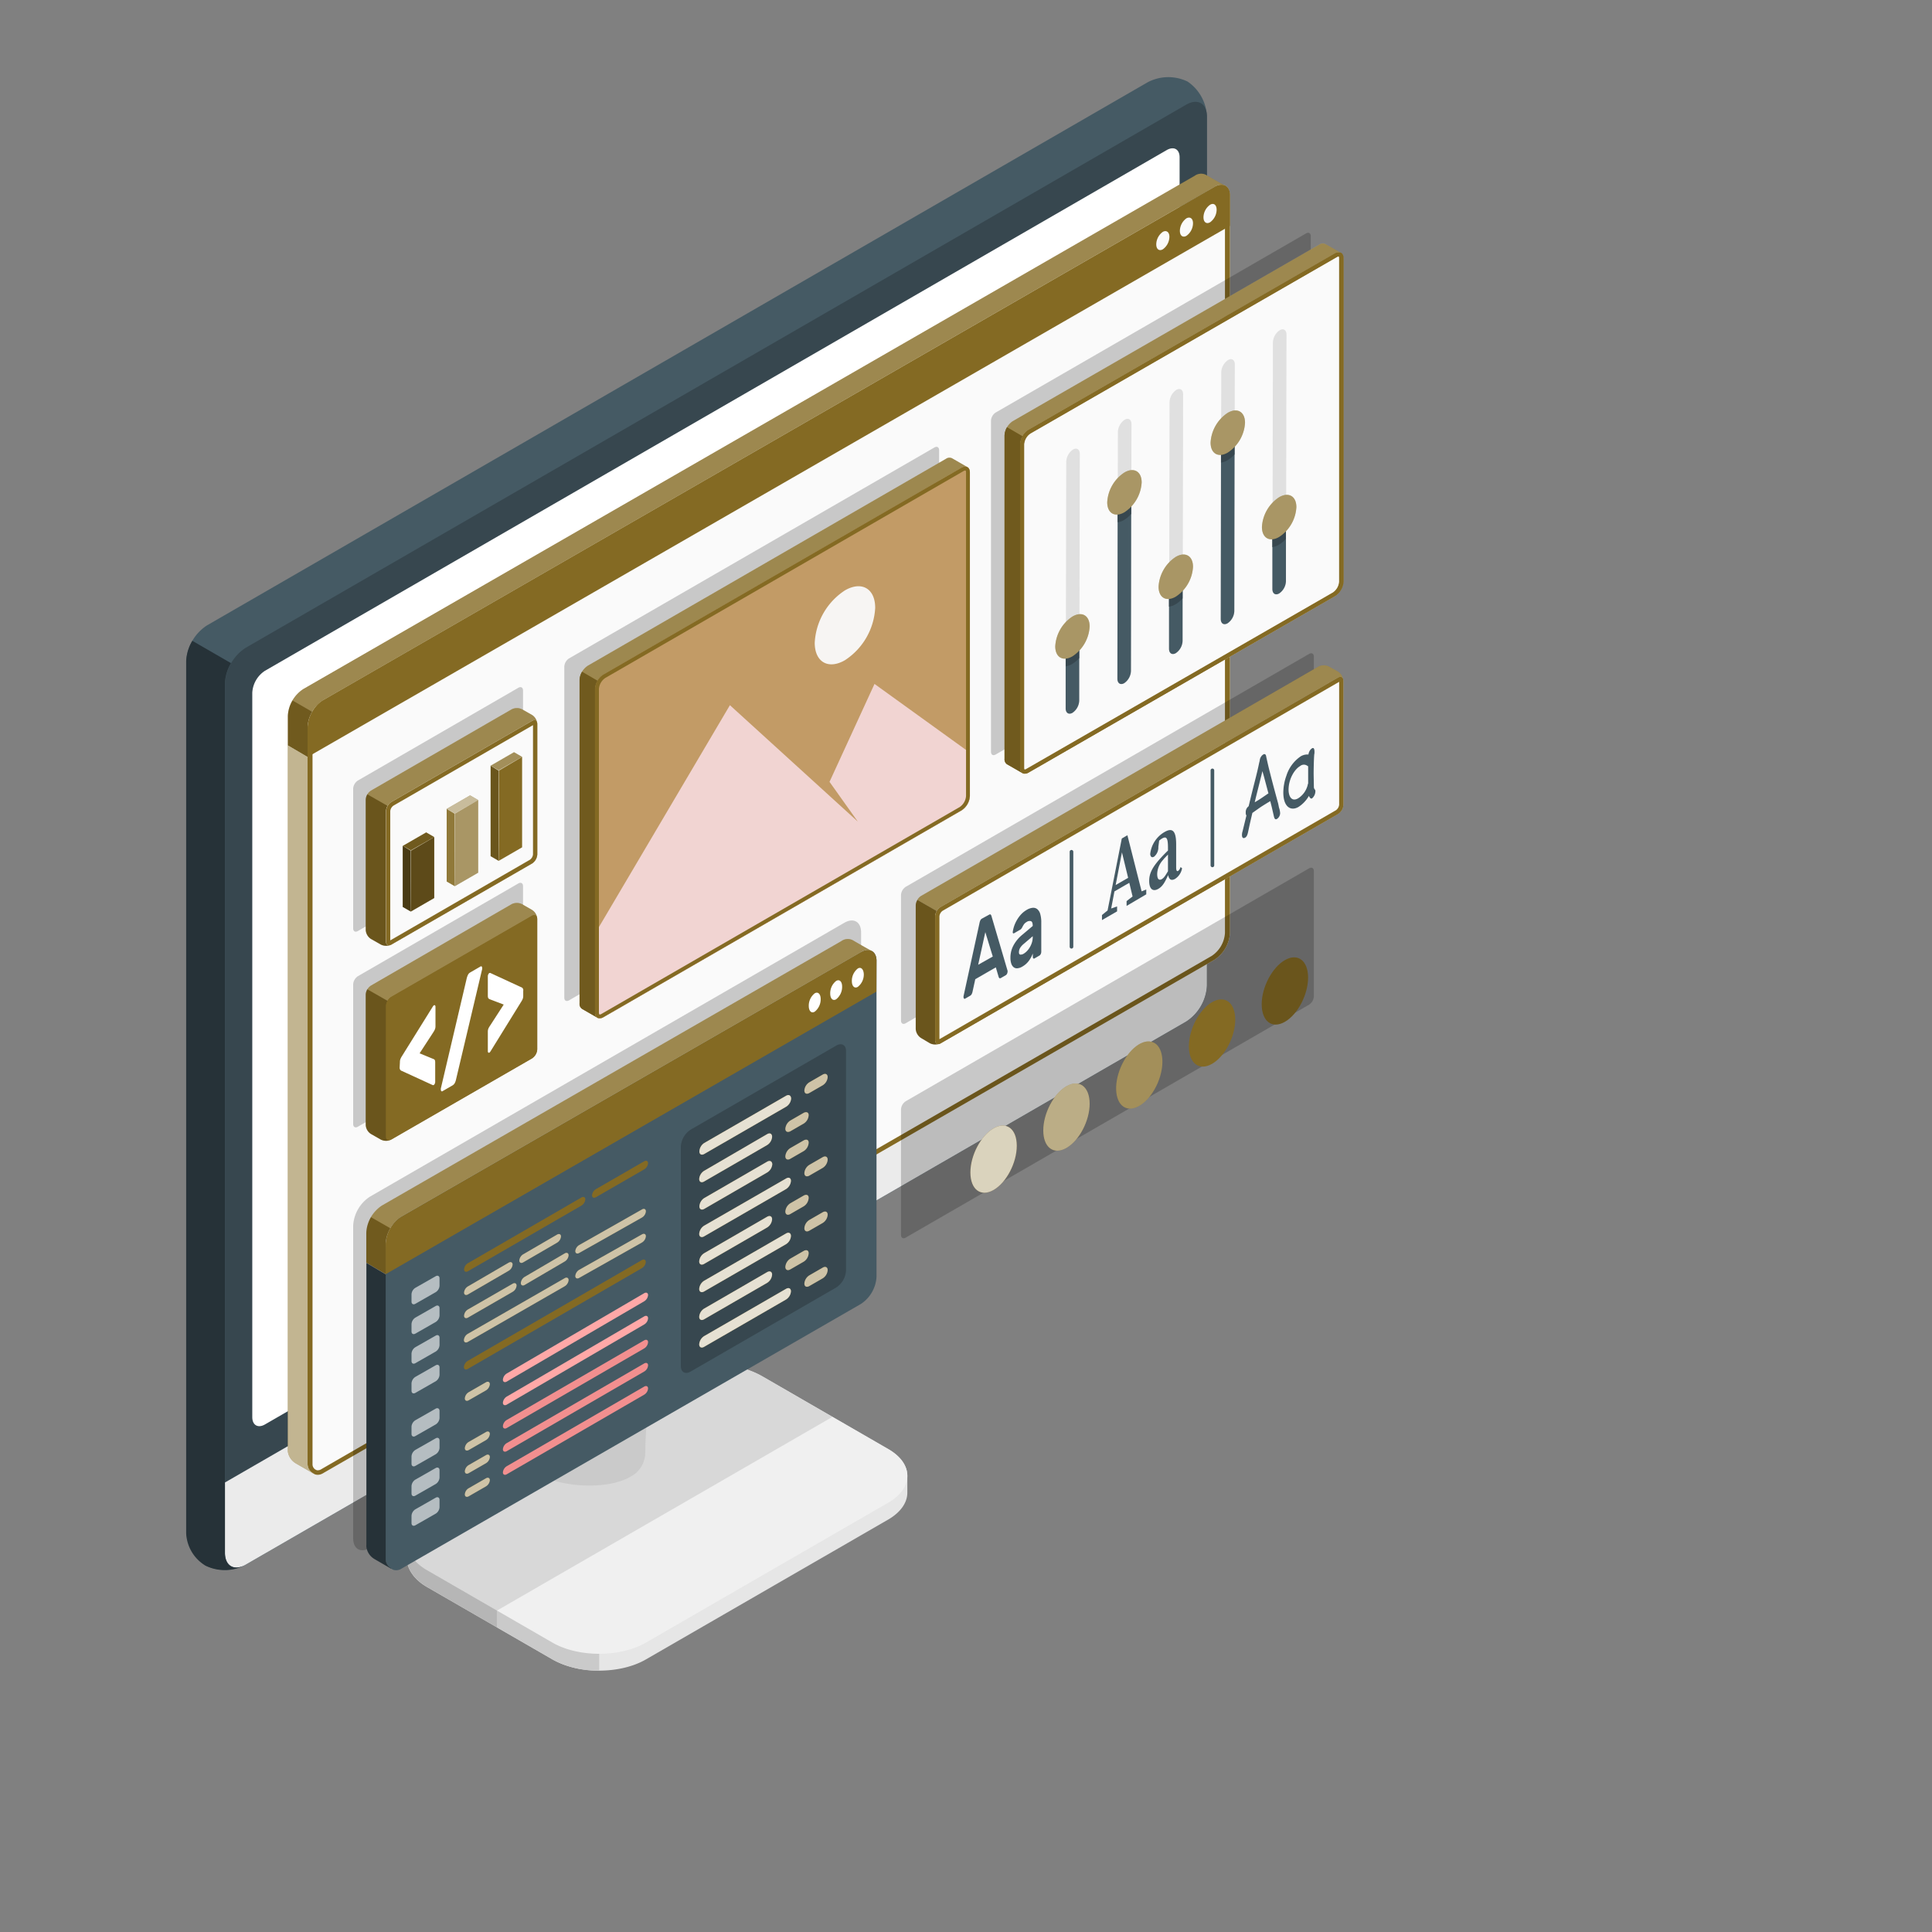 <?xml version="1.0" encoding="UTF-8" standalone="no"?>
<svg
   viewBox="0 0 500 500"
   version="1.1"
   id="svg504"
   sodipodi:docname="105.svg"
   inkscape:version="1.1.2 (0a00cf5339, 2022-02-04)"
   xmlns:inkscape="http://www.inkscape.org/namespaces/inkscape"
   xmlns:sodipodi="http://sodipodi.sourceforge.net/DTD/sodipodi-0.dtd"
   xmlns="http://www.w3.org/2000/svg"
   xmlns:svg="http://www.w3.org/2000/svg">
  <rect x="0" y="0" width="500" height="500" fill="#808080" stroke="none"/>
  <defs
     id="defs508" />
  <sodipodi:namedview
     id="namedview506"
     pagecolor="#ffffff"
     bordercolor="#666666"
     borderopacity="1.0"
     inkscape:pageshadow="2"
     inkscape:pageopacity="0.0"
     inkscape:pagecheckerboard="0"
     showgrid="false"
     inkscape:zoom="1.132"
     inkscape:cx="249.5583"
     inkscape:cy="250.4417"
     inkscape:window-width="1478"
     inkscape:window-height="800"
     inkscape:window-x="0"
     inkscape:window-y="0"
     inkscape:window-maximized="1"
     inkscape:current-layer="svg504" />
  <g
     id="freepik--device--inject-22">
    <g
       id="freepik--Monitor--inject-22">
      <path
         d="m 229.86,375 -32.48,-18.76 c -6.66,-3.85 -17.89,-4.73 -25.08,-2 l -19.3,7.45 a 111.11,111.11 0 0 0 -24,13.63 l -19.62,15.45 c -2.82,2.22 -4.21,4.92 -4.21,7.56 0,0.74 0,3.72 0,4.48 0,3 1.81,5.88 5.33,7.91 l 32.5,18.75 c 6.67,3.85 17.48,3.85 24.14,0 l 62.68,-36.18 c 3.35,-1.94 5,-4.47 5,-7 V 382 c 0.04,-2.57 -1.62,-5.09 -4.96,-7 z"
         style="fill:#e6e6e6"
         id="path2" />
      <path
         d="m 105.23,402.81 c 0,3 1.81,5.88 5.33,7.91 L 143,429.47 a 24.6,24.6 0 0 0 12.07,2.89 v -4.63 l -49.89,-28.81 c 0.04,1.15 0.04,3.27 0.05,3.89 z"
         style="fill:#e0e0e0"
         id="path4" />
      <path
         d="m 105.23,402.81 c 0,3 1.81,5.88 5.33,7.91 L 143,429.47 a 24.6,24.6 0 0 0 12.07,2.89 v -4.63 l -49.89,-28.81 c 0.04,1.15 0.04,3.27 0.05,3.89 z"
         style="opacity:0.1"
         id="path6" />
      <path
         d="m 172.3,354.27 -19.3,7.42 a 111.11,111.11 0 0 0 -24,13.63 l -19.62,15.45 c -6,4.76 -5.55,11.74 1.12,15.59 l 32.5,18.76 c 6.67,3.84 17.48,3.84 24.14,0 l 62.68,-36.19 c 6.67,-3.85 6.67,-10.09 0,-13.94 l -32.48,-18.76 c -6.62,-3.85 -17.85,-4.73 -25.04,-1.96 z"
         style="fill:#f0f0f0"
         id="path8" />
      <path
         d="m 197.38,356.23 c -6.66,-3.85 -17.89,-4.73 -25.08,-2 l -19.3,7.46 a 111.11,111.11 0 0 0 -24,13.63 l -19.62,15.45 c -2.82,2.22 -4.21,4.92 -4.21,7.56 0,0.74 0,3.72 0,4.48 0,3 1.81,5.88 5.33,7.91 l 18.09,10.45 v -4.34 l 86.85,-50.14 z"
         style="opacity:0.1"
         id="path10" />
      <path
         d="m 167,376 c 0,-9.58 3,-39.74 9.29,-46.79 l -20.11,-2.23 c -9.89,10.46 -21.73,35.43 -28.9,49.82 0,0 5.9,2.4 13.19,5.41 7.29,3.01 17.41,3 22.62,0 a 7,7 0 0 0 3.9,-6.21 z"
         style="fill:#e0e0e0"
         id="path12" />
      <path
         d="m 167,376 c 0,-9.58 3,-39.74 9.29,-46.79 l -20.11,-2.23 c -9.89,10.46 -21.73,35.43 -28.9,49.82 0,0 5.9,2.4 13.19,5.41 7.29,3.01 17.41,3 22.62,0 a 7,7 0 0 0 3.9,-6.21 z"
         style="opacity:0.1"
         id="path14" />
      <path
         d="m 163.19,329.85 c 3.91,1.61 9.33,1.61 12.13,0 2.8,-1.61 2.79,-4.75 0,-7 l -5.06,-4.09 a 57.93,57.93 0 0 0 -14.13,8.19 c 0,0 3.16,1.28 7.06,2.9 z"
         style="fill:#e0e0e0"
         id="path16" />
      <path
         d="m 53.21,405.14 a 11.47,11.47 0 0 0 10.36,-0.2 L 307,264.38 a 11.84,11.84 0 0 0 5.35,-9.26 V 30.17 a 11.47,11.47 0 0 0 -5,-9.06 A 11.44,11.44 0 0 0 297,21.3 L 53.55,161.86 a 11.84,11.84 0 0 0 -5.35,9.26 v 225 a 11.46,11.46 0 0 0 5.01,9.02 z"
         style="fill:#455a64"
         id="path18" />
      <path
         d="M 63.58,404.94 307,264.37 a 11.82,11.82 0 0 0 5.35,-9.26 V 30.17 c 0,-3.41 -2.4,-4.79 -5.35,-3.09 L 63.58,167.65 a 11.82,11.82 0 0 0 -5.35,9.26 v 224.94 c 0,3.41 2.39,4.79 5.35,3.09 z"
         style="fill:#37474f"
         id="path20" />
      <path
         d="m 58.23,383.66 v 18.19 c 0,3.41 2.39,4.79 5.35,3.09 L 307,264.37 a 11.82,11.82 0 0 0 5.35,-9.26 v -18.19 z"
         style="fill:#ebebeb"
         id="path22" />
      <path
         d="M 65.29,366.74 V 179.29 a 7.25,7.25 0 0 1 3.28,-5.69 L 302,38.81 c 1.81,-1 3.28,-0.19 3.28,1.9 v 187.46 a 7.28,7.28 0 0 1 -3.28,5.7 L 68.58,368.64 c -1.81,1.05 -3.29,0.2 -3.29,-1.9 z"
         style="fill:#ffffff"
         id="path24" />
      <path
         d="m 49.78,165.84 10,5.78 a 11.45,11.45 0 0 0 -1.58,5.28 v 225 c 0,3.11 2.1,4.85 5.34,3.09 a 11.36,11.36 0 0 1 -10.36,0.2 10.32,10.32 0 0 1 -5,-8.43 V 171.12 a 11,11 0 0 1 1.6,-5.28 z"
         style="fill:#263238"
         id="path26" />
    </g>
  </g>
  <g
     id="freepik--Window--inject-22">
    <g
       id="g56">
      <g
         id="freepik--window--inject-22">
        <path
           d="M318.28,50.19a1.51,1.51,0,0,0-.06-.37.08.08,0,0,0,0-.08,1.2,1.2,0,0,0-.09-.35,1.87,1.87,0,0,0-.23-.52.85.85,0,0,0-.14-.21.49.49,0,0,0-.11-.14,1.34,1.34,0,0,0-.27-.26l0,0A3,3,0,0,0,317,48a2.91,2.91,0,0,0-2.69.35L83.6,181.23c-2.21,1.27-4,4.38-4,8.84V378.86A2.73,2.73,0,0,0,81,381.27l.17.11.21.12a1.7,1.7,0,0,0,.34.12,2.22,2.22,0,0,0,.51.06,2.63,2.63,0,0,0,1.33-.38l.1-.06h0l3.82-2.2L314.31,248.38a8.85,8.85,0,0,0,4-6.93V50.69A3.84,3.84,0,0,0,318.28,50.19Z"
           style="fill:#fafafa"
           id="path31" />
        <path
           d="M316.08,49a1,1,0,0,1,.45.1l.07,0,0,0,.06.05.1.13h0v0l.08.13a.48.48,0,0,1,.08.16l0,0,.1.32v0l0,0,0,.06a.45.45,0,0,1,0,.11c0,.13,0,.27,0,.41V241.45a7.71,7.71,0,0,1-3.43,5.94L87,378l-3.71,2.15h0l-.1.06-.1.06a1.63,1.63,0,0,1-.7.23h-.06l-.26,0-.08,0h0l-.11-.06-.09-.06-.06,0,0,0,0,0a1.58,1.58,0,0,1-.85-1.4v-2h0V190.07c0-4.33,1.77-6.89,3.43-7.85L314.87,49.37a2.65,2.65,0,0,1,1.21-.39m0-1.14a3.58,3.58,0,0,0-1.77.54L83.6,181.23c-2.21,1.27-4,4.38-4,8.84V378h0v.87A2.73,2.73,0,0,0,81,381.27l.17.11.21.12a1.7,1.7,0,0,0,.34.12,2.22,2.22,0,0,0,.51.06h.06a2.63,2.63,0,0,0,1.27-.38l.1-.06h0l3.82-2.2L314.31,248.38a8.85,8.85,0,0,0,4-6.93V50.69a3.84,3.84,0,0,0,0-.5,1.51,1.51,0,0,0-.06-.37.08.08,0,0,0,0-.08,1.2,1.2,0,0,0-.09-.35,1.87,1.87,0,0,0-.23-.52.85.85,0,0,0-.14-.21.49.49,0,0,0-.11-.14,1.34,1.34,0,0,0-.27-.26l0,0A3,3,0,0,0,317,48a2.17,2.17,0,0,0-.92-.19Z"
           style="fill:#846A23"
           id="path33" />
        <path
           d="M317,48a2.91,2.91,0,0,0-2.69.35L83.6,181.23a8.84,8.84,0,0,0-4,6.93v7.75l-5.11-3v-7.66a8.85,8.85,0,0,1,4-6.92L309.2,45.49a2.8,2.8,0,0,1,2.9-.24C312.82,45.69,316.14,47.59,317,48Z"
           style="fill:#846A23"
           id="path35" />
        <path
           d="M318.3,50.66c0-2.53-1.8-3.55-4-2.28L83.6,181.24a8.82,8.82,0,0,0-4,6.92v7.76L318.3,58.46Z"
           style="fill:#846A23"
           id="path37" />
        <g
           style="opacity:0.2"
           id="g41">
          <path
             d="M314.3,48.38,83.6,181.23a8.41,8.41,0,0,0-2.82,3l-5.08-2.94a8,8,0,0,1,2.79-2.92L309.2,45.49a2.8,2.8,0,0,1,2.9-.24c.72.44,4,2.32,4.88,2.78A2.9,2.9,0,0,0,314.3,48.38Z"
             style="fill:#fff"
             id="path39" />
        </g>
        <path
           d="M74.49,192.94v-7.68a8.24,8.24,0,0,1,1.21-4l5.1,2.93a8,8,0,0,0-1.2,4v7.76Z"
           style="opacity:0.15"
           id="path43" />
        <path
           d="M300.94,60a4.05,4.05,0,0,0-1.7,3.24c0,1.25.76,1.82,1.7,1.28a4.05,4.05,0,0,0,1.7-3.24C302.64,60.07,301.88,59.5,300.94,60Z"
           style="fill:#fafafa"
           id="path45" />
        <path
           d="M307.05,56.5a4.09,4.09,0,0,0-1.7,3.25c0,1.25.76,1.82,1.7,1.28a4.05,4.05,0,0,0,1.7-3.24C308.75,56.54,308,56,307.05,56.5Z"
           style="fill:#fafafa"
           id="path47" />
        <path
           d="M313.16,53a4.05,4.05,0,0,0-1.7,3.24c0,1.25.76,1.83,1.7,1.29a4.07,4.07,0,0,0,1.7-3.25C314.86,53,314.1,52.43,313.16,53Z"
           style="fill:#fafafa"
           id="path49" />
        <path
           d="M81,381.28l-.2-.11-4.22-2.44a4.26,4.26,0,0,1-2.09-3.1,5.83,5.83,0,0,1,0-.59V192.92l5.11,3V378.86a2.62,2.62,0,0,0,1.24,2.27,1,1,0,0,0,.13.09s0,0,0,0Z"
           style="fill:#846A23"
           id="path51" />
        <path
           d="M81,381.28l-.2-.11-4.22-2.44a4.26,4.26,0,0,1-2.09-3.1,5.83,5.83,0,0,1,0-.59V192.92l5.11,3V378.86a2.62,2.62,0,0,0,1.24,2.27,1,1,0,0,0,.13.09s0,0,0,0Z"
           style="fill:#fff;opacity:0.5"
           id="path53" />
      </g>
    </g>
  </g>
  <g
     id="freepik--Color--inject-22">
    <g
       id="freepik--color--inject-22">
      <g
         style="opacity:0.2"
         id="g61">
        <path
           d="M234.4,285l104.4-60.28c.67-.38,1.22-.07,1.22.71V257.9A2.72,2.72,0,0,1,338.8,260L234.4,320.29c-.67.39-1.22.08-1.22-.7V287.11A2.72,2.72,0,0,1,234.4,285Z"
           id="path59" />
      </g>
      <path
         d="M263.14,296.53c0,4.41-2.68,9.52-6,11.43s-6-.12-6-4.52,2.68-9.53,6-11.43S263.14,292.12,263.14,296.53Z"
         style="fill:#846A23"
         id="path63" />
      <path
         d="M263.14,296.53c0,4.41-2.68,9.52-6,11.43s-6-.12-6-4.52,2.68-9.53,6-11.43S263.14,292.12,263.14,296.53Z"
         style="fill:#fff;opacity:0.7"
         id="path65" />
      <path
         d="M282,285.65c0,4.4-2.68,9.52-6,11.43s-6-.12-6-4.52,2.68-9.53,6-11.44S282,281.24,282,285.65Z"
         style="fill:#846A23"
         id="path67" />
      <path
         d="M282,285.65c0,4.4-2.68,9.52-6,11.43s-6-.12-6-4.52,2.68-9.53,6-11.44S282,281.24,282,285.65Z"
         style="fill:#fff;opacity:0.45"
         id="path69" />
      <ellipse
         cx="294.85"
         cy="278.22"
         rx="9.19"
         ry="5.2"
         transform="translate(-76.61 440.59) rotate(-66.95)"
         style="fill:#846A23"
         id="ellipse71" />
      <ellipse
         cx="294.85"
         cy="278.22"
         rx="9.19"
         ry="5.2"
         transform="translate(-76.61 440.59) rotate(-66.95)"
         style="fill:#fff;opacity:0.25"
         id="ellipse73" />
      <path
         d="M319.68,263.88c0,4.41-2.68,9.53-6,11.44s-6-.12-6-4.53,2.68-9.52,6-11.43S319.68,259.48,319.68,263.88Z"
         style="fill:#846A23"
         id="path75" />
      <path
         d="M338.53,253c0,4.41-2.68,9.53-6,11.44s-6-.12-6-4.53,2.68-9.52,6-11.43S338.53,248.6,338.53,253Z"
         style="fill:#846A23"
         id="path77" />
      <path
         d="M338.53,253c0,4.41-2.68,9.53-6,11.44s-6-.12-6-4.53,2.68-9.52,6-11.43S338.53,248.6,338.53,253Z"
         style="opacity:0.2"
         id="path79" />
    </g>
  </g>
  <g
     id="freepik--Fonts--inject-22">
    <g
       id="freepik--fonts--inject-22">
      <g
         style="opacity:0.2"
         id="g85">
        <path
           d="M234.4,229.51l104.4-60.28c.67-.39,1.22-.07,1.22.71v32.48a2.68,2.68,0,0,1-1.22,2.11L234.4,264.81c-.67.39-1.22.08-1.22-.7V231.62A2.72,2.72,0,0,1,234.4,229.51Z"
           id="path83" />
      </g>
      <g
         id="freepik--speech-bubble--inject-22">
        <path
           d="M242.28,236.13a3.36,3.36,0,0,1,.16-.33h0A3.41,3.41,0,0,0,242.28,236.13Z"
           style="fill:#ebebeb"
           id="path87" />
        <path
           d="M347.59,175.76a.71.71,0,0,0-.69-.56,1.23,1.23,0,0,0-.62.19L243.41,234.78a2.81,2.81,0,0,0-1,1l-5-2.89a3,3,0,0,1,.93-1l102.87-59.38a3.06,3.06,0,0,1,2.75,0l2.29,1.28A2.94,2.94,0,0,1,347.59,175.76Z"
           style="fill:#846A23"
           id="path89" />
        <g
           style="opacity:0.2"
           id="g93">
          <path
             d="M347.59,175.76a.71.71,0,0,0-.69-.56,1.23,1.23,0,0,0-.62.19L243.41,234.78a2.81,2.81,0,0,0-1,1l-5-2.89a3,3,0,0,1,.93-1l102.87-59.38a3.06,3.06,0,0,1,2.75,0l2.29,1.28A2.94,2.94,0,0,1,347.59,175.76Z"
             style="fill:#fff"
             id="path91" />
        </g>
        <path
           d="M243.41,270a3.14,3.14,0,0,1-2.74,0l-2.3-1.36a3,3,0,0,1-1.38-2.35v-32a2.87,2.87,0,0,1,.44-1.4l5,2.89a2.77,2.77,0,0,0-.4,1.35v32.07C242.05,270,242.61,270.48,243.41,270Z"
           style="fill:#846A23"
           id="path95" />
        <g
           style="opacity:0.2"
           id="g99">
          <path
             d="M243.41,270a3.14,3.14,0,0,1-2.74,0l-2.3-1.36a3,3,0,0,1-1.38-2.35v-32a2.87,2.87,0,0,1,.44-1.4l5,2.89a2.77,2.77,0,0,0-.4,1.35v32.07C242.05,270,242.61,270.48,243.41,270Z"
             id="path97" />
        </g>
        <path
           d="M346.89,175.2a1.22,1.22,0,0,0-.61.19L243.41,234.78a3,3,0,0,0-1.36,2.37v32.07c0,.62.3,1,.75,1a1.2,1.2,0,0,0,.61-.19l102.87-59.39a3,3,0,0,0,1.37-2.37V176.18c0-.62-.31-1-.76-1Z"
           style="fill:#fafafa"
           id="path101" />
        <path
           d="M346.57,176.46v31.79a2,2,0,0,1-.83,1.44L243.12,268.94V237.15a2,2,0,0,1,.83-1.44l102.62-59.25m.32-1.26a1.22,1.22,0,0,0-.61.19L243.41,234.78a3,3,0,0,0-1.36,2.37v32.07c0,.62.3,1,.75,1a1.2,1.2,0,0,0,.61-.19l102.87-59.39a3,3,0,0,0,1.37-2.37V176.18c0-.62-.31-1-.76-1Z"
           style="fill:#846A23"
           id="path103" />
        <path
           d="M346.89,175.81c.14,0,.15.31.15.37v32.07a2.42,2.42,0,0,1-1.06,1.84L243.11,269.48a.63.63,0,0,1-.31.11c-.14,0-.14-.31-.14-.37V237.15a2.41,2.41,0,0,1,1.06-1.84l102.87-59.39a.61.61,0,0,1,.3-.11m0-.61a1.22,1.22,0,0,0-.61.19L243.41,234.78a3,3,0,0,0-1.36,2.37v32.07c0,.62.3,1,.75,1a1.2,1.2,0,0,0,.61-.19l102.87-59.39a3,3,0,0,0,1.37-2.37V176.18c0-.62-.31-1-.76-1Z"
           style="fill:#846A23"
           id="path105" />
      </g>
      <path
         d="M285.19,236.8l1.45-1.17L290.32,217l1.45-.84,3.68,14.52,1.2-.48v1.25l-5.09,3v-1.25l1.55-1.2-.85-3.53-3.84,2.22-.85,4.43,1.53-.54v1.28l-3.91,2.26Zm3.54-7.75,3.23-1.87-1.6-6.59Z"
         style="fill:#455a64"
         id="path108" />
      <path
         d="M302.32,226.47c-.87,1.88-1.43,2.92-2.56,3.57-1.32.76-2.35.16-2.35-2.07,0-1.74.62-3.4,3.16-6.11.46-.51,1.08-1.14,1.7-1.74v-.76c0-2.53-.41-3-1.56-2.34a5.21,5.21,0,0,0-.72.53l-.21,1.62a3.1,3.1,0,0,1-1.11,2.54c-.55.31-.9.08-1-.65a7.5,7.5,0,0,1,3.72-5.74c2.05-1.18,3-.31,3,3.22v5.92c0,.87.19,1.11.51.93a1.84,1.84,0,0,0,.62-1l.4.31a4.11,4.11,0,0,1-1.82,2.76C303.13,228,302.53,227.63,302.32,226.47Zm-1.59,1c.48-.28.78-.72,1.54-2v-4.31c-.5.53-1,1-1.26,1.37a5.58,5.58,0,0,0-1.53,3.63C299.48,227.62,300,227.9,300.73,227.5Z"
         style="fill:#455a64"
         id="path110" />
      <path
         d="M256,236.71c.18-.1.32-.1.41,0a1.2,1.2,0,0,1,.23.53l4.12,14a.44.44,0,0,1,0,.17,1.31,1.31,0,0,1-.13.57.86.86,0,0,1-.32.39l-1.21.7c-.23.13-.39.15-.47.06a.79.79,0,0,1-.19-.33l-.72-2.45-5.32,3.07-.72,3.29a2.45,2.45,0,0,1-.19.53,1.05,1.05,0,0,1-.47.49l-1.21.7a.24.24,0,0,1-.32,0,.55.55,0,0,1-.13-.41.65.65,0,0,1,0-.2L253.47,239a3.29,3.29,0,0,1,.23-.79,1.06,1.06,0,0,1,.4-.46Zm.93,10.84L255,241.24l-1.85,8.44Z"
         style="fill:#455a64"
         id="path112" />
      <path
         d="M262.11,241.14a7.93,7.93,0,0,1,.31-1.35,8.1,8.1,0,0,1,.69-1.56,8.39,8.39,0,0,1,1.09-1.53,6.37,6.37,0,0,1,1.51-1.22,3.65,3.65,0,0,1,1.55-.54,1.66,1.66,0,0,1,1.18.34,2.51,2.51,0,0,1,.77,1.25,7.51,7.51,0,0,1,.27,2.19v7.61a1.33,1.33,0,0,1-.14.57.81.81,0,0,1-.32.39l-1.28.74a.24.24,0,0,1-.32,0,.55.55,0,0,1-.13-.41v-.86a7.64,7.64,0,0,1-1,1.87,5.36,5.36,0,0,1-1.69,1.51,2.94,2.94,0,0,1-1.29.45,1.36,1.36,0,0,1-1-.29,2,2,0,0,1-.6-.94,4.68,4.68,0,0,1-.21-1.5,6.62,6.62,0,0,1,.83-3.27,9.18,9.18,0,0,1,2.2-2.64l2.74-2.31c0-.71-.15-1.12-.45-1.24a1.31,1.31,0,0,0-1.13.21,2.17,2.17,0,0,0-.66.56,5.66,5.66,0,0,0-.45.76,2.25,2.25,0,0,1-.28.44.92.92,0,0,1-.28.24l-1.56.9a.24.24,0,0,1-.29,0A.41.41,0,0,1,262.11,241.14Zm2.81,5.68a4.08,4.08,0,0,0,1-.84,5.37,5.37,0,0,0,.74-1.09,5.13,5.13,0,0,0,.46-1.19,4.85,4.85,0,0,0,.15-1.15v-.26L265,244.23a4.37,4.37,0,0,0-1,1.1,2.24,2.24,0,0,0-.3,1.12c0,.37.12.56.36.6A1.46,1.46,0,0,0,264.92,246.82Z"
         style="fill:#455a64"
         id="path114" />
      <path
         d="M331,209a5.19,5.19,0,0,1,.3,1.44,1.85,1.85,0,0,1-.75,1.45l-.1.06c-.55.31-.7-.35-.83-.95l-.49-2.13-.39-1.54c-.88.53-1.75,1.06-2.63,1.64l-1.65,1.17-.35.25c-.31,1.34-.64,2.71-.92,4.08-.21.85-.3,1.94-.93,2.3s-.84-.11-.84-.67a3.08,3.08,0,0,1,.15-.94l1-4.1a1.24,1.24,0,0,1-.17-.77,1.87,1.87,0,0,1,.75-1.64c.35-1.43.69-2.86,1.05-4.3.57-2.26,1.21-4.66,1.66-6.88l.15-.62a2.14,2.14,0,0,1,.72-1.45l.25-.17a.36.36,0,0,1,.44,0c.12.05.23.2.28.61.31,1.41.63,2.85,1,4.24.66,2.64,1.38,5.27,2.09,7.88Zm-2.74-3.73-.18-.65-1-3.76-.37-1.29-.12.51-1.37,5.48c-.17.7-.34,1.38-.5,2.07C326,206.91,327.13,206.09,328.29,205.3Z"
         style="fill:#455a64"
         id="path116" />
      <path
         d="M340.42,204.72a2.46,2.46,0,0,1-.85,1.89c-.35.2-.65-.21-.82-.64a8.3,8.3,0,0,1-2.71,2.87c-2,1.15-3.92,0-3.92-3.77a13.09,13.09,0,0,1,.8-4.33,9.52,9.52,0,0,1,3.7-5,3.34,3.34,0,0,1,2-.47,2.57,2.57,0,0,1,.43-1.12,1.69,1.69,0,0,1,.53-.5c.53-.31.61.52.61.83s0,.54-.06.74c-.11,1.15-.16,4.1-.16,4.85s.06,2.89.06,3.56S340.42,204.26,340.42,204.72Zm-2-1.53c0-.14.08-.29.13-.46v-4.4a1.91,1.91,0,0,0-.21-.14,1.51,1.51,0,0,0-1.86.06c-1.49.86-3,3.39-3,6.15,0,1.57.73,3.22,2.49,2.2A5.69,5.69,0,0,0,338.42,203.19Z"
         style="fill:#455a64"
         id="path118" />
      <path
         d="M277.3,245.49a.47.47,0,0,1-.47-.47V220.44a.47.47,0,1,1,.94,0V245A.47.47,0,0,1,277.3,245.49Z"
         style="fill:#455a64"
         id="path120" />
      <path
         d="M313.77,224.43a.47.47,0,0,1-.47-.47V199.38a.47.47,0,1,1,.94,0V224A.47.47,0,0,1,313.77,224.43Z"
         style="fill:#455a64"
         id="path122" />
    </g>
  </g>
  <g
     id="freepik--Controls--inject-22">
    <g
       id="g199">
      <g
         style="opacity:0.2"
         id="g128">
        <path
           d="M257.67,106.77,338,60.41c.68-.39,1.22-.07,1.22.7v85.67A2.69,2.69,0,0,1,338,148.9l-80.31,46.36c-.68.39-1.22.07-1.22-.71V108.88A2.69,2.69,0,0,1,257.67,106.77Z"
           id="path126" />
      </g>
      <path
         d="M346.93,65.4a1.57,1.57,0,0,0-1.43.2l-79.36,45.69A4.79,4.79,0,0,0,264,115v83.7a1.54,1.54,0,0,0,.59,1.37c-.37-.24-3.62-2.08-4-2.31a1.54,1.54,0,0,1-.62-1.39V112.7A4.78,4.78,0,0,1,262.1,109l79.35-45.7a1.51,1.51,0,0,1,1.54-.14C343.34,63.33,346.17,64.93,346.93,65.4Z"
         style="fill:#846A23"
         id="path130" />
      <g
         style="opacity:0.2"
         id="g134">
        <path
           d="M346.93,65.4c-.76-.47-3.59-2.07-3.94-2.28a1.51,1.51,0,0,0-1.54.14L262.1,109a4.54,4.54,0,0,0-1.52,1.61l4,2.33a4.54,4.54,0,0,1,1.52-1.61L345.5,65.6A1.57,1.57,0,0,1,346.93,65.4Z"
           style="fill:#fff"
           id="path132" />
      </g>
      <path
         d="M266.14,111.29,345.5,65.6c1.19-.69,2.15-.13,2.15,1.24v83.7a4.76,4.76,0,0,1-2.15,3.73L266.14,200c-1.19.68-2.15.13-2.15-1.25V115A4.77,4.77,0,0,1,266.14,111.29Z"
         style="fill:#fafafa"
         id="path136" />
      <path
         d="M346.46,65.3v1.08s.1.16.1.46v83.7a3.7,3.7,0,0,1-1.61,2.8L265.6,199a1.08,1.08,0,0,1-.44.16.8.8,0,0,1-.1-.47V115a3.68,3.68,0,0,1,1.62-2.8L346,66.53a1,1,0,0,1,.43-.15V65.3m0,0a1.94,1.94,0,0,0-1,.3l-79.36,45.69A4.77,4.77,0,0,0,264,115v83.69c0,1,.48,1.54,1.19,1.54a1.92,1.92,0,0,0,1-.29l79.36-45.7a4.76,4.76,0,0,0,2.15-3.73V66.84c0-1-.48-1.54-1.19-1.54Z"
         style="fill:#846A23"
         id="path138" />
      <path
         d="M264.62,112.9l-4-2.33a4.34,4.34,0,0,0-.64,2.13v83.69a1.54,1.54,0,0,0,.62,1.39c.4.23,3.65,2.07,4,2.31a1.54,1.54,0,0,1-.59-1.37V115A4.43,4.43,0,0,1,264.62,112.9Z"
         style="fill:#846A23"
         id="path140" />
      <path
         d="M264.62,112.9l-4-2.33a4.34,4.34,0,0,0-.64,2.13v83.69a1.54,1.54,0,0,0,.62,1.39c.4.23,3.65,2.07,4,2.31a1.54,1.54,0,0,1-.59-1.37V115A4.43,4.43,0,0,1,264.62,112.9Z"
         style="opacity:0.15"
         id="path142" />
      <path
         d="M346.46,66.3c.19,0,.2.49.2.54v83.7a3.79,3.79,0,0,1-1.66,2.87l-79.36,45.7a1,1,0,0,1-.46.16c-.19,0-.2-.49-.2-.55V115a3.79,3.79,0,0,1,1.66-2.87L346,66.46a1.07,1.07,0,0,1,.47-.16m0-1a1.94,1.94,0,0,0-1,.3l-79.36,45.69A4.77,4.77,0,0,0,264,115v83.69c0,1,.48,1.54,1.19,1.54a1.92,1.92,0,0,0,1-.29l79.36-45.7a4.76,4.76,0,0,0,2.15-3.73V66.84c0-1-.48-1.54-1.19-1.54Z"
         style="fill:#846A23"
         id="path144" />
      <g
         id="freepik--controls--inject-22">
        <path
           d="M306.07,165.86l.12-63.81c0-1.19-.78-1.71-1.75-1.15a4,4,0,0,0-1.76,3.17l-.12,63.82c0,1.19.78,1.71,1.75,1.15A4,4,0,0,0,306.07,165.86Z"
           style="fill:#e0e0e0"
           id="path146" />
        <path
           d="M306.05,148.25l0,17.61a4,4,0,0,1-1.76,3.18c-1,.56-1.75,0-1.75-1.15l0-17.61Z"
           style="fill:#455a64"
           id="path148" />
        <path
           d="M304.18,156.42a4.39,4.39,0,0,1-1.64.58v-6.72l3.51-2v6.59A7.86,7.86,0,0,1,304.18,156.42Z"
           style="fill:#37474f"
           id="path150" />
        <path
           d="M308.75,146.69c0-2.84-2-4-4.46-2.57a9.85,9.85,0,0,0-4.45,7.72c0,2.84,2,4,4.45,2.57A9.86,9.86,0,0,0,308.75,146.69Z"
           style="fill:#846A23"
           id="path152" />
        <path
           d="M308.75,146.69c0-2.84-2-4-4.46-2.57a9.85,9.85,0,0,0-4.45,7.72c0,2.84,2,4,4.45,2.57A9.86,9.86,0,0,0,308.75,146.69Z"
           style="fill:#fff;opacity:0.3"
           id="path154" />
        <path
           d="M292.69,173.58l.13-63.81c0-1.19-.78-1.71-1.75-1.15a4,4,0,0,0-1.76,3.18l-.13,63.81c0,1.19.79,1.71,1.76,1.15A4,4,0,0,0,292.69,173.58Z"
           style="fill:#e0e0e0"
           id="path156" />
        <path
           d="M292.76,126.63l-.07,47a4,4,0,0,1-1.75,3.18c-1,.56-1.76,0-1.76-1.15l.07-47Z"
           style="fill:#455a64"
           id="path158" />
        <path
           d="M290.89,134.58a4.26,4.26,0,0,1-1.65.58v-6.5l3.51-2V133A8,8,0,0,1,290.89,134.58Z"
           style="fill:#37474f"
           id="path160" />
        <path
           d="M295.46,124.85c0-2.84-2-4-4.46-2.57a9.83,9.83,0,0,0-4.45,7.71c0,2.84,2,4,4.45,2.58A9.86,9.86,0,0,0,295.46,124.85Z"
           style="fill:#846A23"
           id="path162" />
        <path
           d="M295.46,124.85c0-2.84-2-4-4.46-2.57a9.83,9.83,0,0,0-4.45,7.71c0,2.84,2,4,4.45,2.58A9.86,9.86,0,0,0,295.46,124.85Z"
           style="fill:#fff;opacity:0.3"
           id="path164" />
        <path
           d="M279.32,181.3l.13-63.81c0-1.19-.79-1.71-1.76-1.15a4,4,0,0,0-1.75,3.18l-.13,63.81c0,1.19.79,1.71,1.76,1.15A4,4,0,0,0,279.32,181.3Z"
           style="fill:#e0e0e0"
           id="path166" />
        <path
           d="M279.3,163.69l0,17.61a4,4,0,0,1-1.75,3.18c-1,.56-1.76,0-1.76-1.15l0-17.61Z"
           style="fill:#455a64"
           id="path168" />
        <path
           d="M277.44,171.86a4.39,4.39,0,0,1-1.64.58v-6.72l3.5-2v6.59A7.86,7.86,0,0,1,277.44,171.86Z"
           style="fill:#37474f"
           id="path170" />
        <path
           d="M282,162.13c0-2.84-2-4-4.45-2.57a9.85,9.85,0,0,0-4.45,7.72c0,2.84,2,4,4.45,2.57A9.85,9.85,0,0,0,282,162.13Z"
           style="fill:#846A23"
           id="path172" />
        <path
           d="M282,162.13c0-2.84-2-4-4.45-2.57a9.85,9.85,0,0,0-4.45,7.72c0,2.84,2,4,4.45,2.57A9.85,9.85,0,0,0,282,162.13Z"
           style="fill:#fff;opacity:0.3"
           id="path174" />
      </g>
      <g
         id="g197">
        <path
           d="M332.82,150.42l.12-63.82c0-1.19-.78-1.7-1.75-1.14a4,4,0,0,0-1.76,3.17l-.12,63.81c0,1.2.78,1.71,1.75,1.15A4,4,0,0,0,332.82,150.42Z"
           style="fill:#e0e0e0"
           id="path177" />
        <path
           d="M332.8,132.81l0,17.61a4,4,0,0,1-1.76,3.17c-1,.56-1.75,0-1.75-1.15l0-17.61Z"
           style="fill:#455a64"
           id="path179" />
        <path
           d="M330.93,141a4.42,4.42,0,0,1-1.64.59v-6.73l3.51-2v6.59A7.59,7.59,0,0,1,330.93,141Z"
           style="fill:#37474f"
           id="path181" />
        <path
           d="M335.5,131.25c0-2.84-2-4-4.46-2.57a9.83,9.83,0,0,0-4.45,7.71c0,2.84,2,4,4.45,2.57A9.84,9.84,0,0,0,335.5,131.25Z"
           style="fill:#846A23"
           id="path183" />
        <path
           d="M335.5,131.25c0-2.84-2-4-4.46-2.57a9.83,9.83,0,0,0-4.45,7.71c0,2.84,2,4,4.45,2.57A9.84,9.84,0,0,0,335.5,131.25Z"
           style="fill:#fff;opacity:0.3"
           id="path185" />
        <path
           d="M319.44,158.14l.13-63.82c0-1.19-.78-1.7-1.75-1.14a4,4,0,0,0-1.76,3.17l-.13,63.81c0,1.2.79,1.71,1.76,1.15A4,4,0,0,0,319.44,158.14Z"
           style="fill:#e0e0e0"
           id="path187" />
        <path
           d="M319.51,111.19l-.07,46.95a4,4,0,0,1-1.75,3.17c-1,.56-1.76.05-1.76-1.15l.07-46.95Z"
           style="fill:#455a64"
           id="path189" />
        <path
           d="M317.64,119.13a4.29,4.29,0,0,1-1.65.59v-6.51l3.51-2v6.39A7.67,7.67,0,0,1,317.64,119.13Z"
           style="fill:#37474f"
           id="path191" />
        <path
           d="M322.21,109.41c0-2.84-2-4-4.46-2.58a9.87,9.87,0,0,0-4.45,7.72c0,2.84,2,4,4.45,2.57A9.84,9.84,0,0,0,322.21,109.41Z"
           style="fill:#846A23"
           id="path193" />
        <path
           d="M322.21,109.41c0-2.84-2-4-4.46-2.58a9.87,9.87,0,0,0-4.45,7.72c0,2.84,2,4,4.45,2.57A9.84,9.84,0,0,0,322.21,109.41Z"
           style="fill:#fff;opacity:0.3"
           id="path195" />
      </g>
    </g>
  </g>
  <g
     style="opacity:0.2"
     id="g204">
    <path
       d="m 147.26,170.4 94.56,-54.59 c 0.67,-0.39 1.22,-0.08 1.22,0.7 v 85.67 a 2.72,2.72 0 0 1 -1.22,2.12 l -94.56,54.59 c -0.67,0.39 -1.22,0.07 -1.22,-0.7 v -85.67 a 2.72,2.72 0 0 1 1.22,-2.12 z"
       id="path202" />
  </g>
  <path
     d="m 250.29,120.85 a 1.57,1.57 0 0 0 -1.43,0.2 l -92.7,53.53 a 4.75,4.75 0 0 0 -2.15,3.73 V 262 a 1.56,1.56 0 0 0 0.59,1.38 c -0.37,-0.24 -3.63,-2.08 -4,-2.32 a 1.53,1.53 0 0 1 -0.62,-1.38 V 176 a 4.75,4.75 0 0 1 2.16,-3.73 l 92.69,-53.54 a 1.54,1.54 0 0 1 1.54,-0.14 c 0.33,0.19 3.15,1.8 3.92,2.26 z"
     style="fill:#846a23"
     id="path206" />
  <g
     style="opacity:0.2"
     id="g210">
    <path
       d="m 250.29,120.85 c -0.77,-0.46 -3.59,-2.07 -3.94,-2.28 a 1.54,1.54 0 0 0 -1.54,0.14 l -92.69,53.54 a 4.37,4.37 0 0 0 -1.53,1.6 l 4,2.34 a 4.38,4.38 0 0 1 1.52,-1.61 l 92.7,-53.53 a 1.57,1.57 0 0 1 1.48,-0.2 z"
       style="fill:#ffffff"
       id="path208" />
  </g>
  <path
     d="m 156.16,174.58 92.69,-53.53 c 1.19,-0.69 2.16,-0.13 2.16,1.25 V 206 a 4.74,4.74 0 0 1 -2.16,3.73 l -92.69,53.53 c -1.19,0.69 -2.16,0.13 -2.16,-1.24 v -83.7 a 4.78,4.78 0 0 1 2.16,-3.74 z"
     style="fill:#846a23"
     id="path212" />
  <g
     style="opacity:0.5;fill:#ffccaa"
     id="g216">
    <path
       d="m 156.16,174.58 92.69,-53.53 c 1.19,-0.69 2.16,-0.13 2.16,1.25 V 206 a 4.74,4.74 0 0 1 -2.16,3.73 l -92.69,53.53 c -1.19,0.69 -2.16,0.13 -2.16,-1.24 v -83.7 a 4.78,4.78 0 0 1 2.16,-3.74 z"
       style="fill:#ffccaa"
       id="path214" />
  </g>
  <path
     d="m 154.64,176.19 -4,-2.34 A 4.43,4.43 0 0 0 150,176 v 83.7 a 1.53,1.53 0 0 0 0.62,1.38 c 0.39,0.24 3.65,2.08 4,2.32 A 1.56,1.56 0 0 1 154,262 v -83.69 a 4.36,4.36 0 0 1 0.64,-2.12 z"
     style="fill:#846a23"
     id="path218" />
  <path
     d="m 154.64,176.19 -4,-2.34 A 4.43,4.43 0 0 0 150,176 v 83.7 a 1.53,1.53 0 0 0 0.62,1.38 c 0.39,0.24 3.65,2.08 4,2.32 A 1.56,1.56 0 0 1 154,262 v -83.69 a 4.36,4.36 0 0 1 0.64,-2.12 z"
     style="opacity:0.15"
     id="path220" />
  <path
     d="m 214.68,202.34 7.33,10.3 L 188.9,182.5 154,241.62 V 262 c 0,1.37 1,1.93 2.16,1.24 l 92.69,-53.53 A 4.74,4.74 0 0 0 251,206 V 194.8 L 226.32,177 Z"
     style="opacity:0.95;fill:#f4d7d7"
     id="path222" />
  <path
     d="m 218.67,152.79 c 4.33,-2.5 7.83,-0.47 7.83,4.52 a 17.27,17.27 0 0 1 -7.83,13.55 c -4.32,2.5 -7.82,0.47 -7.82,-4.52 a 17.28,17.28 0 0 1 7.82,-13.55 z"
     style="opacity:0.95;fill:#fafafa"
     id="path224" />
  <path
     d="m 249.82,121.75 c 0.19,0 0.19,0.49 0.19,0.55 V 206 a 3.78,3.78 0 0 1 -1.65,2.87 l -92.7,53.53 a 1,1 0 0 1 -0.46,0.16 c -0.19,0 -0.2,-0.49 -0.2,-0.54 v -83.7 a 3.76,3.76 0 0 1 1.66,-2.87 l 92.69,-53.53 a 1,1 0 0 1 0.47,-0.16 m 0,-1 a 2,2 0 0 0 -1,0.29 l -92.69,53.53 a 4.78,4.78 0 0 0 -2.16,3.73 V 262 c 0,1 0.49,1.54 1.2,1.54 a 2,2 0 0 0 1,-0.3 l 92.69,-53.53 A 4.74,4.74 0 0 0 251,206 v -83.7 c 0,-1 -0.49,-1.54 -1.19,-1.54 z"
     style="fill:#846a23"
     id="path226" />
  <g
     id="freepik--Code--inject-22">
    <g
       id="g402">
      <g
         style="opacity:0.2"
         id="g232">
        <path
           d="M95.73,309.7l122.79-70.89c2.39-1.38,4.33-.26,4.33,2.5v80.91a9.58,9.58,0,0,1-4.33,7.5L95.73,400.61c-2.39,1.38-4.33.26-4.33-2.5V317.2A9.58,9.58,0,0,1,95.73,309.7Z"
           id="path230" />
      </g>
      <g
         id="g254">
        <path
           d="M226.83,248.26a1.51,1.51,0,0,0-.07-.38s0,0,0-.08a1.36,1.36,0,0,0-.09-.36,2.45,2.45,0,0,0-.24-.52.7.7,0,0,0-.14-.21c0-.05-.06-.11-.12-.15a1.6,1.6,0,0,0-.26-.26l0,0a2.43,2.43,0,0,0-.35-.2,3,3,0,0,0-2.73.35L103.87,314.87c-2.24,1.29-4.07,4.45-4.07,9v80.67c0-1.93,0-1.92,0-1.91v.89a2.74,2.74,0,0,0,1.46,2.44l.17.12.22.12a1.7,1.7,0,0,0,.34.12,2.37,2.37,0,0,0,.52.06,2.62,2.62,0,0,0,1.35-.38l.1-.07h0l3.87-2.23,114.94-66.22a9,9,0,0,0,4.07-7V248.76C226.86,248.59,226.84,248.42,226.83,248.26Z"
           style="fill:#455a64"
           id="path234" />
        <path
           d="M225.52,246.07a3,3,0,0,0-2.73.35L103.87,314.87a9,9,0,0,0-4.07,7v7.87l-5-2.94v-7.78a9,9,0,0,1,4-7l118.94-68.46a2.84,2.84,0,0,1,2.95-.24C221.45,243.78,224.66,245.62,225.52,246.07Z"
           style="fill:#846A23"
           id="path236" />
        <path
           d="M226.85,248.74c0-2.57-1.83-3.6-4.06-2.32L103.87,314.88a8.94,8.94,0,0,0-4.06,7v7.88l127-73.12Z"
           style="fill:#846A23"
           id="path238" />
        <g
           style="opacity:0.2"
           id="g242">
          <path
             d="M222.79,246.42,103.87,314.87a8.41,8.41,0,0,0-2.86,3L96,315a8.08,8.08,0,0,1,2.82-3l118.93-68.45a2.84,2.84,0,0,1,2.95-.24c.73.45,3.93,2.27,4.79,2.72A3,3,0,0,0,222.79,246.42Z"
             style="fill:#fff"
             id="path240" />
        </g>
        <path
           d="M94.78,326.85v-7.79A8.29,8.29,0,0,1,96,315l5,2.87a8.25,8.25,0,0,0-1.21,4v7.87Z"
           style="opacity:0.15"
           id="path244" />
        <path
           d="M210.85,257.07a4.07,4.07,0,0,0-1.54,3.27c0,1.31.69,2,1.54,1.48a4.06,4.06,0,0,0,1.54-3.26C212.39,257.24,211.7,256.58,210.85,257.07Z"
           style="fill:#fff"
           id="path246" />
        <path
           d="M216.4,253.86a4.06,4.06,0,0,0-1.54,3.26c0,1.32.69,2,1.54,1.49a4.08,4.08,0,0,0,1.54-3.27C217.94,254,217.25,253.37,216.4,253.86Z"
           style="fill:#fff"
           id="path248" />
        <path
           d="M222,250.65a4.06,4.06,0,0,0-1.54,3.26c0,1.31.69,2,1.54,1.49a4.06,4.06,0,0,0,1.55-3.27C223.5,250.82,222.81,250.16,222,250.65Z"
           style="fill:#fff"
           id="path250" />
        <path
           d="M101.26,406l-.21-.12-4.11-2.38a4.29,4.29,0,0,1-2.12-3.15,3.81,3.81,0,0,1,0-.59V326.84l5,2.94v73.7a2.67,2.67,0,0,0,1.27,2.31,1,1,0,0,0,.13.09s0,0,0,0Z"
           style="fill:#263238"
           id="path252" />
      </g>
      <g
         style="opacity:0.6"
         id="g264">
        <path
           d="M107.49,367.56l5.26-3c.52-.3,1,0,1,.56V367a2.13,2.13,0,0,1-1,1.65l-5.25,3c-.53.31-1,.06-1-.55v-1.93A2.11,2.11,0,0,1,107.49,367.56Z"
           style="fill:#fff"
           id="path256" />
        <path
           d="M107.49,375.24l5.26-3c.52-.31,1-.06,1,.55v1.93a2.11,2.11,0,0,1-1,1.65l-5.25,3c-.53.3-1,.05-1-.55v-1.94A2.14,2.14,0,0,1,107.49,375.24Z"
           style="fill:#fff"
           id="path258" />
        <path
           d="M107.49,382.93l5.26-3c.52-.3,1-.05,1,.55v1.94a2.14,2.14,0,0,1-1,1.65l-5.25,3c-.53.31-1,.06-1-.55v-1.93A2.11,2.11,0,0,1,107.49,382.93Z"
           style="fill:#fff"
           id="path260" />
        <path
           d="M107.49,390.61l5.26-3c.52-.31,1-.06,1,.55v1.93a2.11,2.11,0,0,1-1,1.65l-5.25,3c-.53.3-1,.05-1-.56v-1.93A2.14,2.14,0,0,1,107.49,390.61Z"
           style="fill:#fff"
           id="path262" />
      </g>
      <g
         style="opacity:0.6"
         id="g274">
        <path
           d="M107.49,333.29l5.26-3c.52-.31,1-.06,1,.55v1.93a2.11,2.11,0,0,1-1,1.65l-5.25,3c-.53.31-1,.06-1-.55v-1.93A2.11,2.11,0,0,1,107.49,333.29Z"
           style="fill:#fff"
           id="path266" />
        <path
           d="M107.49,341l5.26-3c.52-.3,1-.06,1,.55v1.93a2.14,2.14,0,0,1-1,1.66l-5.25,3c-.53.3-1,.06-1-.55v-1.93A2.14,2.14,0,0,1,107.49,341Z"
           style="fill:#fff"
           id="path268" />
        <path
           d="M107.49,348.66l5.26-3c.52-.31,1-.06,1,.55v1.93a2.11,2.11,0,0,1-1,1.65l-5.25,3c-.53.31-1,.06-1-.55v-1.93A2.11,2.11,0,0,1,107.49,348.66Z"
           style="fill:#fff"
           id="path270" />
        <path
           d="M107.49,356.34l5.26-3c.52-.3,1-.06,1,.55v1.93a2.14,2.14,0,0,1-1,1.66l-5.25,3c-.53.3-1,.06-1-.55V358A2.14,2.14,0,0,1,107.49,356.34Z"
           style="fill:#fff"
           id="path272" />
      </g>
      <path
         d="M121.1,326.91l29.38-17c.53-.31,1-.09,1,.49a2.09,2.09,0,0,1-1,1.6L121.1,329c-.54.31-1,.09-1-.49A2.07,2.07,0,0,1,121.1,326.91Z"
         style="fill:#846A23"
         id="path276" />
      <path
         d="M121.06,352.19l45.07-26.09c.54-.31,1-.09,1,.49a2.05,2.05,0,0,1-1,1.6l-45.07,26.09c-.53.31-1,.09-1-.48A2.07,2.07,0,0,1,121.06,352.19Z"
         style="fill:#846A23"
         id="path278" />
      <path
         d="M154.22,307.75l12.5-7.21c.53-.31,1-.09,1,.49a2.08,2.08,0,0,1-1,1.6l-12.5,7.21c-.53.31-1,.09-1-.49A2.07,2.07,0,0,1,154.22,307.75Z"
         style="fill:#846A23"
         id="path280" />
      <path
         d="M121.1,332.92l10.56-6.15c.53-.3,1-.09,1,.49a2.05,2.05,0,0,1-1,1.6L121.1,335c-.54.31-1,.09-1-.49A2.07,2.07,0,0,1,121.1,332.92Z"
         style="fill:#846A23"
         id="path282" />
      <path
         d="M121.1,332.92l10.56-6.15c.53-.3,1-.09,1,.49a2.05,2.05,0,0,1-1,1.6L121.1,335c-.54.31-1,.09-1-.49A2.07,2.07,0,0,1,121.1,332.92Z"
         style="fill:#fff;opacity:0.6"
         id="path284" />
      <path
         d="M121.1,338.89l11.59-6.67c.53-.31,1-.09,1,.49a2.07,2.07,0,0,1-1,1.6L121.1,341c-.54.3-1,.08-1-.49A2.07,2.07,0,0,1,121.1,338.89Z"
         style="fill:#846A23"
         id="path286" />
      <path
         d="M121.1,338.89l11.59-6.67c.53-.31,1-.09,1,.49a2.07,2.07,0,0,1-1,1.6L121.1,341c-.54.3-1,.08-1-.49A2.07,2.07,0,0,1,121.1,338.89Z"
         style="fill:#fff;opacity:0.6"
         id="path288" />
      <path
         d="M135.4,324.61l8.78-5.1c.53-.31,1-.09,1,.48a2.08,2.08,0,0,1-1,1.61l-8.78,5.1c-.53.31-1,.09-1-.48A2.1,2.1,0,0,1,135.4,324.61Z"
         style="fill:#846A23"
         id="path290" />
      <path
         d="M135.4,324.61l8.78-5.1c.53-.31,1-.09,1,.48a2.08,2.08,0,0,1-1,1.61l-8.78,5.1c-.53.31-1,.09-1-.48A2.1,2.1,0,0,1,135.4,324.61Z"
         style="fill:#fff;opacity:0.6"
         id="path292" />
      <path
         d="M131.15,361.43l35.57-20.75c.54-.31,1-.09,1,.49a2,2,0,0,1-1,1.6l-35.57,20.75c-.53.31-1,.09-1-.49A2.09,2.09,0,0,1,131.15,361.43Z"
         style="fill:#ffa8a7"
         id="path294" />
      <path
         d="M131.15,355.46l35.57-20.78c.53-.31,1-.09,1,.49a2.08,2.08,0,0,1-1,1.6l-35.57,20.78c-.53.31-1,.09-1-.49A2.09,2.09,0,0,1,131.15,355.46Z"
         style="fill:#ffa8a7"
         id="path296" />
      <path
         d="M135.79,330.45l10.36-6.07c.53-.31,1-.09,1,.49a2.07,2.07,0,0,1-1,1.6l-10.36,6.07c-.53.31-1,.09-1-.49A2.09,2.09,0,0,1,135.79,330.45Z"
         style="fill:#846A23"
         id="path298" />
      <path
         d="M135.79,330.45l10.36-6.07c.53-.31,1-.09,1,.49a2.07,2.07,0,0,1-1,1.6l-10.36,6.07c-.53.31-1,.09-1-.49A2.09,2.09,0,0,1,135.79,330.45Z"
         style="fill:#fff;opacity:0.6"
         id="path300" />
      <path
         d="M149.89,322.22,166.15,313c.54-.31,1-.09,1,.49a2.05,2.05,0,0,1-1,1.6l-16.26,9.18c-.53.31-1,.09-1-.49A2.07,2.07,0,0,1,149.89,322.22Z"
         style="fill:#846A23"
         id="path302" />
      <path
         d="M149.89,322.22,166.15,313c.54-.31,1-.09,1,.49a2.05,2.05,0,0,1-1,1.6l-16.26,9.18c-.53.31-1,.09-1-.49A2.07,2.07,0,0,1,149.89,322.22Z"
         style="fill:#fff;opacity:0.6"
         id="path304" />
      <path
         d="M121.06,345.2l25.09-14.41c.53-.31,1-.09,1,.49a2.05,2.05,0,0,1-1,1.6l-25.09,14.41c-.53.31-1,.09-1-.48A2.07,2.07,0,0,1,121.06,345.2Z"
         style="fill:#846A23"
         id="path306" />
      <path
         d="M121.06,345.2l25.09-14.41c.53-.31,1-.09,1,.49a2.05,2.05,0,0,1-1,1.6l-25.09,14.41c-.53.31-1,.09-1-.48A2.07,2.07,0,0,1,121.06,345.2Z"
         style="fill:#fff;opacity:0.6"
         id="path308" />
      <path
         d="M149.89,328.63l16.26-9.18c.54-.3,1-.09,1,.49a2.07,2.07,0,0,1-1,1.61l-16.26,9.17c-.53.31-1,.09-1-.49A2.08,2.08,0,0,1,149.89,328.63Z"
         style="fill:#846A23"
         id="path310" />
      <path
         d="M149.89,328.63l16.26-9.18c.54-.3,1-.09,1,.49a2.07,2.07,0,0,1-1,1.61l-16.26,9.17c-.53.31-1,.09-1-.49A2.08,2.08,0,0,1,149.89,328.63Z"
         style="fill:#fff;opacity:0.6"
         id="path312" />
      <path
         d="M131.15,367.48l35.57-20.6c.54-.31,1-.09,1,.48a2.07,2.07,0,0,1-1,1.61l-35.57,20.6c-.53.31-1,.09-1-.49A2.08,2.08,0,0,1,131.15,367.48Z"
         style="fill:#f28f8f"
         id="path314" />
      <path
         d="M131.15,373.47l35.57-20.61c.54-.31,1-.09,1,.49a2,2,0,0,1-1,1.6l-35.57,20.61c-.53.3-1,.09-1-.49A2.06,2.06,0,0,1,131.15,373.47Z"
         style="fill:#f28f8f"
         id="path316" />
      <path
         d="M131.15,379.45l35.57-20.6c.54-.31,1-.09,1,.49a2.07,2.07,0,0,1-1,1.6l-35.57,20.6c-.53.31-1,.09-1-.49A2.09,2.09,0,0,1,131.15,379.45Z"
         style="fill:#f28f8f"
         id="path318" />
      <path
         d="M121.3,360.3l4.47-2.57c.53-.3,1-.08,1,.49a2.08,2.08,0,0,1-1,1.61l-4.47,2.56c-.54.31-1,.09-1-.48A2.07,2.07,0,0,1,121.3,360.3Z"
         style="fill:#846A23"
         id="path320" />
      <path
         d="M121.3,360.3l4.47-2.57c.53-.3,1-.08,1,.49a2.08,2.08,0,0,1-1,1.61l-4.47,2.56c-.54.31-1,.09-1-.48A2.07,2.07,0,0,1,121.3,360.3Z"
         style="fill:#fff;opacity:0.6"
         id="path322" />
      <path
         d="M121.3,373.17l4.47-2.56c.53-.31,1-.09,1,.48a2.08,2.08,0,0,1-1,1.61l-4.47,2.57c-.54.3-1,.08-1-.49A2.07,2.07,0,0,1,121.3,373.17Z"
         style="fill:#846A23"
         id="path324" />
      <path
         d="M121.3,373.17l4.47-2.56c.53-.31,1-.09,1,.48a2.08,2.08,0,0,1-1,1.61l-4.47,2.57c-.54.3-1,.08-1-.49A2.07,2.07,0,0,1,121.3,373.17Z"
         style="fill:#fff;opacity:0.6"
         id="path326" />
      <path
         d="M121.3,379.16l4.47-2.57c.53-.31,1-.09,1,.49a2.05,2.05,0,0,1-1,1.6l-4.47,2.57c-.54.31-1,.09-1-.49A2.07,2.07,0,0,1,121.3,379.16Z"
         style="fill:#846A23"
         id="path328" />
      <path
         d="M121.3,379.16l4.47-2.57c.53-.31,1-.09,1,.49a2.05,2.05,0,0,1-1,1.6l-4.47,2.57c-.54.31-1,.09-1-.49A2.07,2.07,0,0,1,121.3,379.16Z"
         style="fill:#fff;opacity:0.6"
         id="path330" />
      <path
         d="M121.3,385.15l4.47-2.57c.53-.31,1-.09,1,.49a2.08,2.08,0,0,1-1,1.6l-4.47,2.57c-.54.31-1,.09-1-.49A2,2,0,0,1,121.3,385.15Z"
         style="fill:#846A23"
         id="path332" />
      <path
         d="M121.3,385.15l4.47-2.57c.53-.31,1-.09,1,.49a2.08,2.08,0,0,1-1,1.6l-4.47,2.57c-.54.31-1,.09-1-.49A2,2,0,0,1,121.3,385.15Z"
         style="fill:#fff;opacity:0.6"
         id="path334" />
      <path
         d="M216.42,270.6l-37.69,21.76a5.6,5.6,0,0,0-2.53,4.38V353.5c0,1.61,1.14,2.27,2.53,1.46l37.69-21.76a5.62,5.62,0,0,0,2.53-4.38V272.06C219,270.45,217.81,269.79,216.42,270.6Z"
         style="fill:#37474f"
         id="path336" />
      <path
         d="M212.92,313.73l-3.47,2a2.74,2.74,0,0,0-1.28,2.12c0,.77.57,1.06,1.28.65l3.47-2a2.74,2.74,0,0,0,1.28-2.13C214.2,313.61,213.63,313.32,212.92,313.73Z"
         style="fill:#846A23"
         id="path338" />
      <path
         d="M212.92,313.73l-3.47,2a2.74,2.74,0,0,0-1.28,2.12c0,.77.57,1.06,1.28.65l3.47-2a2.74,2.74,0,0,0,1.28-2.13C214.2,313.61,213.63,313.32,212.92,313.73Z"
         style="fill:#fff;opacity:0.6"
         id="path340" />
      <path
         d="M212.92,278.1l-3.47,2a2.72,2.72,0,0,0-1.28,2.12c0,.77.57,1.06,1.28.65l3.47-2a2.72,2.72,0,0,0,1.28-2.12C214.2,278,213.63,277.69,212.92,278.1Z"
         style="fill:#846A23"
         id="path342" />
      <path
         d="M212.92,278.1l-3.47,2a2.72,2.72,0,0,0-1.28,2.12c0,.77.57,1.06,1.28.65l3.47-2a2.72,2.72,0,0,0,1.28-2.12C214.2,278,213.63,277.69,212.92,278.1Z"
         style="fill:#fff;opacity:0.6"
         id="path344" />
      <path
         d="M208,288l-3.47,2a2.77,2.77,0,0,0-1.28,2.13c0,.76.58,1,1.28.65l3.47-2a2.74,2.74,0,0,0,1.28-2.13C209.32,287.91,208.75,287.62,208,288Z"
         style="fill:#846A23"
         id="path346" />
      <path
         d="M208,288l-3.47,2a2.77,2.77,0,0,0-1.28,2.13c0,.76.58,1,1.28.65l3.47-2a2.74,2.74,0,0,0,1.28-2.13C209.32,287.91,208.75,287.62,208,288Z"
         style="fill:#fff;opacity:0.6"
         id="path348" />
      <path
         d="M208,295.13l-3.47,2a2.77,2.77,0,0,0-1.28,2.13c0,.76.58,1.05,1.28.64l3.47-2a2.74,2.74,0,0,0,1.28-2.13C209.32,295,208.75,294.73,208,295.13Z"
         style="fill:#846A23"
         id="path350" />
      <path
         d="M208,295.13l-3.47,2a2.77,2.77,0,0,0-1.28,2.13c0,.76.58,1.05,1.28.64l3.47-2a2.74,2.74,0,0,0,1.28-2.13C209.32,295,208.75,294.73,208,295.13Z"
         style="fill:#fff;opacity:0.6"
         id="path352" />
      <path
         d="M212.92,299.47l-3.47,2a2.74,2.74,0,0,0-1.28,2.13c0,.76.57,1.05,1.28.65l3.47-2a2.74,2.74,0,0,0,1.28-2.13C214.2,299.36,213.63,299.07,212.92,299.47Z"
         style="fill:#846A23"
         id="path354" />
      <path
         d="M212.92,299.47l-3.47,2a2.74,2.74,0,0,0-1.28,2.13c0,.76.57,1.05,1.28.65l3.47-2a2.74,2.74,0,0,0,1.28-2.13C214.2,299.36,213.63,299.07,212.92,299.47Z"
         style="fill:#fff;opacity:0.6"
         id="path356" />
      <path
         d="M208,309.41l-3.47,2a2.77,2.77,0,0,0-1.28,2.13c0,.77.58,1.06,1.28.65l3.47-2a2.74,2.74,0,0,0,1.28-2.13C209.32,309.29,208.75,309,208,309.41Z"
         style="fill:#846A23"
         id="path358" />
      <path
         d="M208,309.41l-3.47,2a2.77,2.77,0,0,0-1.28,2.13c0,.77.58,1.06,1.28.65l3.47-2a2.74,2.74,0,0,0,1.28-2.13C209.32,309.29,208.75,309,208,309.41Z"
         style="fill:#fff;opacity:0.6"
         id="path360" />
      <path
         d="M203.42,283.59l-21.19,12.23A2.77,2.77,0,0,0,181,298c0,.76.58,1.05,1.28.64l21.19-12.23a2.74,2.74,0,0,0,1.28-2.12C204.7,283.47,204.13,283.18,203.42,283.59Z"
         style="fill:#846A23"
         id="path362" />
      <path
         d="M203.42,283.59l-21.19,12.23A2.77,2.77,0,0,0,181,298c0,.76.58,1.05,1.28.64l21.19-12.23a2.74,2.74,0,0,0,1.28-2.12C204.7,283.47,204.13,283.18,203.42,283.59Z"
         style="fill:#fff;opacity:0.8"
         id="path364" />
      <path
         d="M203.42,319.22l-21.19,12.23a2.77,2.77,0,0,0-1.28,2.13c0,.76.58,1.05,1.28.65L203.42,322a2.72,2.72,0,0,0,1.28-2.12C204.7,319.1,204.13,318.81,203.42,319.22Z"
         style="fill:#846A23"
         id="path366" />
      <path
         d="M203.42,319.22l-21.19,12.23a2.77,2.77,0,0,0-1.28,2.13c0,.76.58,1.05,1.28.65L203.42,322a2.72,2.72,0,0,0,1.28-2.12C204.7,319.1,204.13,318.81,203.42,319.22Z"
         style="fill:#fff;opacity:0.8"
         id="path368" />
      <path
         d="M198.54,293.51,182.23,303a2.75,2.75,0,0,0-1.28,2.12c0,.77.58,1.06,1.28.65l16.31-9.43a2.74,2.74,0,0,0,1.28-2.13C199.82,293.39,199.25,293.1,198.54,293.51Z"
         style="fill:#846A23"
         id="path370" />
      <path
         d="M198.54,293.51,182.23,303a2.75,2.75,0,0,0-1.28,2.12c0,.77.58,1.06,1.28.65l16.31-9.43a2.74,2.74,0,0,0,1.28-2.13C199.82,293.39,199.25,293.1,198.54,293.51Z"
         style="fill:#fff;opacity:0.8"
         id="path372" />
      <path
         d="M198.54,300.64l-16.31,9.43A2.77,2.77,0,0,0,181,312.2c0,.77.58,1.06,1.28.65l16.31-9.44a2.74,2.74,0,0,0,1.28-2.12C199.82,300.52,199.25,300.23,198.54,300.64Z"
         style="fill:#846A23"
         id="path374" />
      <path
         d="M198.54,300.64l-16.31,9.43A2.77,2.77,0,0,0,181,312.2c0,.77.58,1.06,1.28.65l16.31-9.44a2.74,2.74,0,0,0,1.28-2.12C199.82,300.52,199.25,300.23,198.54,300.64Z"
         style="fill:#fff;opacity:0.8"
         id="path376" />
      <path
         d="M203.42,305,182.23,317.2a2.77,2.77,0,0,0-1.28,2.13c0,.76.58,1.05,1.28.64l21.19-12.23a2.74,2.74,0,0,0,1.28-2.13C204.7,304.85,204.13,304.56,203.42,305Z"
         style="fill:#846A23"
         id="path378" />
      <path
         d="M203.42,305,182.23,317.2a2.77,2.77,0,0,0-1.28,2.13c0,.76.58,1.05,1.28.64l21.19-12.23a2.74,2.74,0,0,0,1.28-2.13C204.7,304.85,204.13,304.56,203.42,305Z"
         style="fill:#fff;opacity:0.8"
         id="path380" />
      <path
         d="M198.54,314.89l-16.31,9.44a2.75,2.75,0,0,0-1.28,2.12c0,.77.58,1.06,1.28.65l16.31-9.43a2.74,2.74,0,0,0,1.28-2.13C199.82,314.78,199.25,314.49,198.54,314.89Z"
         style="fill:#846A23"
         id="path382" />
      <path
         d="M198.54,314.89l-16.31,9.44a2.75,2.75,0,0,0-1.28,2.12c0,.77.58,1.06,1.28.65l16.31-9.43a2.74,2.74,0,0,0,1.28-2.13C199.82,314.78,199.25,314.49,198.54,314.89Z"
         style="fill:#fff;opacity:0.8"
         id="path384" />
      <path
         d="M212.92,328.06l-3.47,2a2.74,2.74,0,0,0-1.28,2.13c0,.76.57,1.05,1.28.64l3.47-2a2.74,2.74,0,0,0,1.28-2.13C214.2,327.94,213.63,327.65,212.92,328.06Z"
         style="fill:#846A23"
         id="path386" />
      <path
         d="M212.92,328.06l-3.47,2a2.74,2.74,0,0,0-1.28,2.13c0,.76.57,1.05,1.28.64l3.47-2a2.74,2.74,0,0,0,1.28-2.13C214.2,327.94,213.63,327.65,212.92,328.06Z"
         style="fill:#fff;opacity:0.6"
         id="path388" />
      <path
         d="M208,323.74l-3.47,2a2.77,2.77,0,0,0-1.28,2.13c0,.77.58,1.06,1.28.65l3.47-2a2.74,2.74,0,0,0,1.28-2.13C209.32,323.62,208.75,323.33,208,323.74Z"
         style="fill:#846A23"
         id="path390" />
      <path
         d="M208,323.74l-3.47,2a2.77,2.77,0,0,0-1.28,2.13c0,.77.58,1.06,1.28.65l3.47-2a2.74,2.74,0,0,0,1.28-2.13C209.32,323.62,208.75,323.33,208,323.74Z"
         style="fill:#fff;opacity:0.6"
         id="path392" />
      <path
         d="M203.42,333.55l-21.19,12.23a2.77,2.77,0,0,0-1.28,2.13c0,.77.58,1.06,1.28.65l21.19-12.24a2.72,2.72,0,0,0,1.28-2.12C204.7,333.43,204.13,333.14,203.42,333.55Z"
         style="fill:#846A23"
         id="path394" />
      <path
         d="M203.42,333.55l-21.19,12.23a2.77,2.77,0,0,0-1.28,2.13c0,.77.58,1.06,1.28.65l21.19-12.24a2.72,2.72,0,0,0,1.28-2.12C204.7,333.43,204.13,333.14,203.42,333.55Z"
         style="fill:#fff;opacity:0.8"
         id="path396" />
      <path
         d="M198.54,329.22l-16.31,9.44a2.75,2.75,0,0,0-1.28,2.12c0,.77.58,1.06,1.28.65L198.54,332a2.74,2.74,0,0,0,1.28-2.13C199.82,329.11,199.25,328.82,198.54,329.22Z"
         style="fill:#846A23"
         id="path398" />
      <path
         d="M198.54,329.22l-16.31,9.44a2.75,2.75,0,0,0-1.28,2.12c0,.77.58,1.06,1.28.65L198.54,332a2.74,2.74,0,0,0,1.28-2.13C199.82,329.11,199.25,328.82,198.54,329.22Z"
         style="fill:#fff;opacity:0.8"
         id="path400" />
    </g>
  </g>
  <g
     id="freepik--Icon--inject-22">
    <g
       id="freepik--code-icon--inject-22">
      <g
         style="opacity:0.2"
         id="g407">
        <path
           d="M92.62,252.64l41.52-24c.67-.39,1.22-.07,1.22.7v36.14a2.7,2.7,0,0,1-1.22,2.11l-41.52,24c-.67.39-1.22.08-1.22-.7V254.76A2.72,2.72,0,0,1,92.62,252.64Z"
           id="path405" />
      </g>
      <g
         id="freepik--speach-bubble--inject-22">
        <path
           d="M132.4,234,96,255.05a3,3,0,0,0-1.35,2.33v33.78A2.92,2.92,0,0,0,96,293.47l2.56,1.46a3,3,0,0,0,2.7,0l36.43-21a3,3,0,0,0,1.35-2.33V237.79a2.93,2.93,0,0,0-1.36-2.31L135.1,234A3,3,0,0,0,132.4,234Z"
           style="fill:#846A23"
           id="path409" />
        <path
           d="M101.24,294.91a3.08,3.08,0,0,1-2.7,0L96,293.47a2.93,2.93,0,0,1-1.36-2.31V257.38a2.81,2.81,0,0,1,.43-1.37l5.24,3a2.69,2.69,0,0,0-.4,1.32v33.77C99.89,294.92,100.44,295.37,101.24,294.91Z"
           style="opacity:0.2"
           id="path411" />
        <g
           style="opacity:0.2"
           id="g415">
          <path
             d="M139,237.55c-.11-.68-.66-.92-1.33-.53l-36.43,21a2.81,2.81,0,0,0-.95,1L95,256a2.86,2.86,0,0,1,.93-1l36.44-21a3,3,0,0,1,2.69,0l2.56,1.46A3,3,0,0,1,139,237.55Z"
             style="fill:#fff"
             id="path413" />
        </g>
        <path
           d="M137.67,237l-36.43,21a3,3,0,0,0-1.35,2.33v33.78c0,.85.6,1.2,1.35.77l36.43-21a3,3,0,0,0,1.35-2.33V237.79C139,236.94,138.41,236.59,137.67,237Z"
           style="fill:#846A23"
           id="path417" />
      </g>
      <g
         id="freepik----inject-22">
        <path
           d="M103.5,274.86a2.09,2.09,0,0,1,.15-.83,5.13,5.13,0,0,1,.42-.78l8-12.85.12-.15.09-.06a.23.23,0,0,1,.3,0,.5.5,0,0,1,.12.39v5a2.15,2.15,0,0,1-.23,1,7.77,7.77,0,0,1-.4.68l-3.48,5.34L112,274a1.75,1.75,0,0,1,.4.19c.15.1.23.35.23.76v5a1.24,1.24,0,0,1-.12.53.76.76,0,0,1-.3.35.19.19,0,0,1-.09,0H112l-8-3.67a1,1,0,0,1-.42-.29,1.07,1.07,0,0,1-.15-.66Z"
           style="fill:#fff"
           id="path420" />
        <path
           d="M120.81,253.09a4.63,4.63,0,0,1,.3-.8,1.45,1.45,0,0,1,.58-.62l2.66-1.54a.24.24,0,0,1,.31,0,.54.54,0,0,1,.12.39,1.13,1.13,0,0,1,0,.3L118,279.46a3.22,3.22,0,0,1-.28.78,1.49,1.49,0,0,1-.59.65l-2.6,1.5a.24.24,0,0,1-.31,0,.54.54,0,0,1-.13-.4,1.24,1.24,0,0,1,0-.3Z"
           style="fill:#fff"
           id="path422" />
        <path
           d="M135.41,257.72a2.1,2.1,0,0,1-.15.84,5.28,5.28,0,0,1-.43.78l-7.94,12.84a1.16,1.16,0,0,1-.13.15l-.09.07a.24.24,0,0,1-.3,0,.54.54,0,0,1-.12-.39v-5a2.13,2.13,0,0,1,.23-1,7.31,7.31,0,0,1,.41-.66l3.47-5.37-3.47-1.32a1.77,1.77,0,0,1-.41-.21c-.15-.11-.23-.37-.23-.77v-5a1.17,1.17,0,0,1,.12-.52.79.79,0,0,1,.3-.36l.09,0h.13l7.94,3.67a.8.8,0,0,1,.58.95Z"
           style="fill:#fff"
           id="path424" />
      </g>
    </g>
  </g>
  <g
     id="freepik--Chart--inject-22">
    <g
       id="freepik--chart--inject-22">
      <g
         style="opacity:0.2"
         id="g431">
        <path
           d="M92.62,202l41.52-24c.67-.39,1.22-.08,1.22.7v36.14a2.72,2.72,0,0,1-1.22,2.11l-41.52,24c-.67.39-1.22.08-1.22-.7V204.06A2.72,2.72,0,0,1,92.62,202Z"
           id="path429" />
      </g>
      <g
         id="g445">
        <path
           d="M132.4,183.58,96,204.6a3,3,0,0,0-1.35,2.33V240.7A3,3,0,0,0,96,243l2.56,1.45a3,3,0,0,0,2.7,0l36.43-21a3,3,0,0,0,1.35-2.33V187.34a2.94,2.94,0,0,0-1.36-2.32l-2.56-1.45A3,3,0,0,0,132.4,183.58Z"
           style="fill:#846A23"
           id="path433" />
        <path
           d="M101.24,244.46a3.08,3.08,0,0,1-2.7,0L96,243a2.9,2.9,0,0,1-1.36-2.31V206.93a2.82,2.82,0,0,1,.43-1.38l5.24,3a2.7,2.7,0,0,0-.4,1.33v33.77C99.89,244.46,100.44,244.92,101.24,244.46Z"
           style="opacity:0.2"
           id="path435" />
        <g
           style="opacity:0.2"
           id="g439">
          <path
             d="M139,187.09c-.11-.67-.66-.92-1.33-.53l-36.43,21a2.77,2.77,0,0,0-.95,1l-5.25-3a2.73,2.73,0,0,1,.93-1l36.44-21a3,3,0,0,1,2.69,0l2.56,1.45A3,3,0,0,1,139,187.09Z"
             style="fill:#fff"
             id="path437" />
        </g>
        <path
           d="M137.67,186.56l-36.43,21a3,3,0,0,0-1.35,2.33v33.77c0,.86.6,1.21,1.35.78l36.43-21a3,3,0,0,0,1.35-2.33V187.34C139,186.48,138.41,186.13,137.67,186.56Z"
           style="fill:#fafafa"
           id="path441" />
        <path
           d="M137.94,187.65v33.46a1.94,1.94,0,0,1-.81,1.4L101,243.37V209.91a2,2,0,0,1,.8-1.4l36.17-20.86m.33-1.27a1.27,1.27,0,0,0-.6.18l-36.43,21a3,3,0,0,0-1.35,2.33v33.77c0,.61.3,1,.74,1a1.28,1.28,0,0,0,.61-.18l36.43-21a3,3,0,0,0,1.35-2.33V187.34c0-.61-.31-1-.75-1Z"
           style="fill:#846A23"
           id="path443" />
      </g>
      <g
         id="freepik--bar-graph--inject-22">
        <polygon
           points="129.06 222.79 129.05 199.38 126.97 198.17 126.97 221.58 129.06 222.79"
           style="fill:#846A23"
           id="polygon447" />
        <polygon
           points="129.06 222.79 129.05 199.38 126.97 198.17 126.97 221.58 129.06 222.79"
           style="opacity:0.2"
           id="polygon449" />
        <polygon
           points="129.06 222.79 135.12 219.29 135.12 195.88 129.05 199.38 129.06 222.79"
           style="fill:#846A23"
           id="polygon451" />
        <polygon
           points="135.12 195.88 133.03 194.67 126.97 198.17 129.05 199.38 135.12 195.88"
           style="fill:#846A23"
           id="polygon453" />
        <polygon
           points="135.12 195.88 133.03 194.67 126.97 198.17 129.05 199.38 135.12 195.88"
           style="fill:#fff;opacity:0.25"
           id="polygon455" />
        <path
           d="M135.12,195.88l-6.07,3.41L127,198.17l2,1.34c-.05.68,0,22.58.08,23.28.1-.7.13-22.64.09-23.3Z"
           style="fill:#fff;opacity:0.3"
           id="path457" />
        <polygon
           points="117.69 229.35 117.69 210.55 115.6 209.34 115.6 228.14 117.69 229.35"
           style="fill:#846A23"
           id="polygon459" />
        <polygon
           points="117.69 229.35 117.69 210.55 115.6 209.34 115.6 228.14 117.69 229.35"
           style="fill:#fff;opacity:0.1"
           id="polygon461" />
        <polygon
           points="117.69 229.35 123.75 225.85 123.75 207.05 117.69 210.55 117.69 229.35"
           style="fill:#846A23"
           id="polygon463" />
        <polygon
           points="117.69 229.35 123.75 225.85 123.75 207.05 117.69 210.55 117.69 229.35"
           style="fill:#fff;opacity:0.3"
           id="polygon465" />
        <polygon
           points="123.75 207.05 121.66 205.84 115.6 209.34 117.69 210.55 123.75 207.05"
           style="fill:#846A23"
           id="polygon467" />
        <polygon
           points="123.75 207.05 121.66 205.84 115.6 209.34 117.69 210.55 123.75 207.05"
           style="fill:#fff;opacity:0.55"
           id="polygon469" />
        <path
           d="M117.77,210.59l6-3.54-6.06,3.41c-.66-.38-2.09-1.12-2.09-1.12s1.33.85,2,1.25c0,.71,0,18,.08,18.76C117.73,228.63,117.79,211.28,117.77,210.59Z"
           style="fill:#fff;opacity:0.3"
           id="path471" />
        <polygon
           points="106.32 235.91 106.32 220.13 104.23 218.92 104.23 234.71 106.32 235.91"
           style="fill:#846A23"
           id="polygon473" />
        <polygon
           points="106.32 235.91 106.32 220.13 104.23 218.92 104.23 234.71 106.32 235.91"
           style="opacity:0.45"
           id="polygon475" />
        <polygon
           points="106.32 235.91 112.38 232.41 112.38 216.63 106.32 220.13 106.32 235.91"
           style="fill:#846A23"
           id="polygon477" />
        <polygon
           points="106.32 235.91 112.38 232.41 112.38 216.63 106.32 220.13 106.32 235.91"
           style="opacity:0.3"
           id="polygon479" />
        <polygon
           points="112.38 216.63 110.3 215.42 104.23 218.92 106.32 220.13 112.38 216.63"
           style="fill:#846A23"
           id="polygon481" />
        <polygon
           points="112.38 216.63 110.3 215.42 104.23 218.92 106.32 220.13 112.38 216.63"
           style="opacity:0.15"
           id="polygon483" />
        <path
           d="M112.38,216.63,106.32,220l-2.09-1.12,2,1.31s0,15.25.08,15.68c.09-.43.09-15.67.09-15.67Z"
           style="fill:#fff;opacity:0.3"
           id="path485" />
      </g>
    </g>
  </g>
  <g
     id="g3527"
     transform="translate(241.003,-138.458)">
    <g
       id="g502"
       transform="translate(-104.665,268.223)">
      <g
         id="g500">
        <g
           id="g496">
          <path
             d="m 432.38,65.44 a 25.33,25.33 0 0 1 -6.81,17.32 l -2.09,2 A 25.31,25.31 0 0 1 387.72,49.17 l 2,-2.1 a 25.31,25.31 0 0 1 42.67,18.38 z"
             style="fill:#ffffff"
             id="path490" />
          <path
             d="m 407,38 a 27.48,27.48 0 0 0 -4.45,54.58 l 3.1,8 a 1.59,1.59 0 0 0 3,0 l 3.07,-8 A 27.47,27.47 0 0 0 407,38 Z m 25.39,27.42 a 25.33,25.33 0 0 1 -6.81,17.32 l -2.09,2 A 25.31,25.31 0 0 1 387.73,49.15 l 2,-2.1 a 25.31,25.31 0 0 1 42.67,18.38 z"
             style="fill:#e0e0e0"
             id="path492" />
          <path
             d="m 432.38,65.44 a 25.33,25.33 0 0 1 -6.81,17.32 l -2.09,2 A 25.31,25.31 0 0 1 387.72,49.17 l 2,-2.1 a 25.31,25.31 0 0 1 42.67,18.38 z"
             style="opacity:0.7;fill:#ffffff"
             id="path494" />
        </g>
        <path
           d="m 422,76.09 a 0.47,0.47 0 0 0 0,-0.53 l -2.09,-2.65 a 2.12,2.12 0 0 1 -0.26,-2.15 c 0,0 0,0 0,0 v 0 a 2.13,2.13 0 0 1 1.7,-1.33 L 424.7,69 a 0.45,0.45 0 0 0 0.39,-0.36 17.42,17.42 0 0 0 0.27,-3.12 18.53,18.53 0 0 0 -0.26,-3.13 0.46,0.46 0 0 0 -0.38,-0.36 l -3.35,-0.39 a 2.1,2.1 0 0 1 -1.69,-1.31 v -0.07 a 2.09,2.09 0 0 1 0.27,-2.13 l 2.1,-2.64 a 0.44,0.44 0 0 0 0,-0.53 17.4,17.4 0 0 0 -4.4,-4.41 0.45,0.45 0 0 0 -0.52,0 l -2.64,2.09 a 2.16,2.16 0 0 1 -2.16,0.27 v 0 A 2.14,2.14 0 0 1 411,51.2 l -0.37,-3.36 a 0.45,0.45 0 0 0 -0.36,-0.38 18.22,18.22 0 0 0 -6.25,0 0.47,0.47 0 0 0 -0.36,0.39 l -0.39,3.35 a 2.11,2.11 0 0 1 -1.33,1.7 v 0 a 2.14,2.14 0 0 1 -2.15,-0.27 l -2.63,-2.1 a 0.47,0.47 0 0 0 -0.53,0 17.81,17.81 0 0 0 -4.42,4.41 0.44,0.44 0 0 0 0,0.52 l 2.09,2.65 a 2.12,2.12 0 0 1 0.26,2.14 0.14,0.14 0 0 0 0,0.06 2.12,2.12 0 0 1 -1.7,1.31 L 389.49,62 a 0.43,0.43 0 0 0 -0.37,0.36 18,18 0 0 0 0,6.22 0.41,0.41 0 0 0 0.38,0.36 l 3.36,0.4 a 2.16,2.16 0 0 1 1.7,1.34 c 0,0 0,0 0,0 a 2.07,2.07 0 0 1 -0.26,2.14 l -2.1,2.65 a 0.44,0.44 0 0 0 0,0.52 17.48,17.48 0 0 0 4.41,4.42 0.44,0.44 0 0 0 0.52,0 l 2.64,-2.09 a 2.11,2.11 0 0 1 2.16,-0.25 v 0 a 2.12,2.12 0 0 1 1.32,1.7 l 0.37,3.35 a 0.44,0.44 0 0 0 0.36,0.39 17.58,17.58 0 0 0 3.12,0.28 18.89,18.89 0 0 0 3.13,-0.26 0.48,0.48 0 0 0 0.36,-0.39 l 0.39,-3.35 a 2.12,2.12 0 0 1 1.32,-1.7 h 0.05 a 2.12,2.12 0 0 1 2.15,0.26 l 2.5,2.12 a 0.44,0.44 0 0 0 0.52,0 18.11,18.11 0 0 0 4.48,-4.38 z m -15,-1.34 a 9.26,9.26 0 1 1 9.26,-9.23 9.25,9.25 0 0 1 -9.26,9.23 z"
           style="fill:#846a23"
           id="path498" />
      </g>
    </g>
  </g>
</svg>
